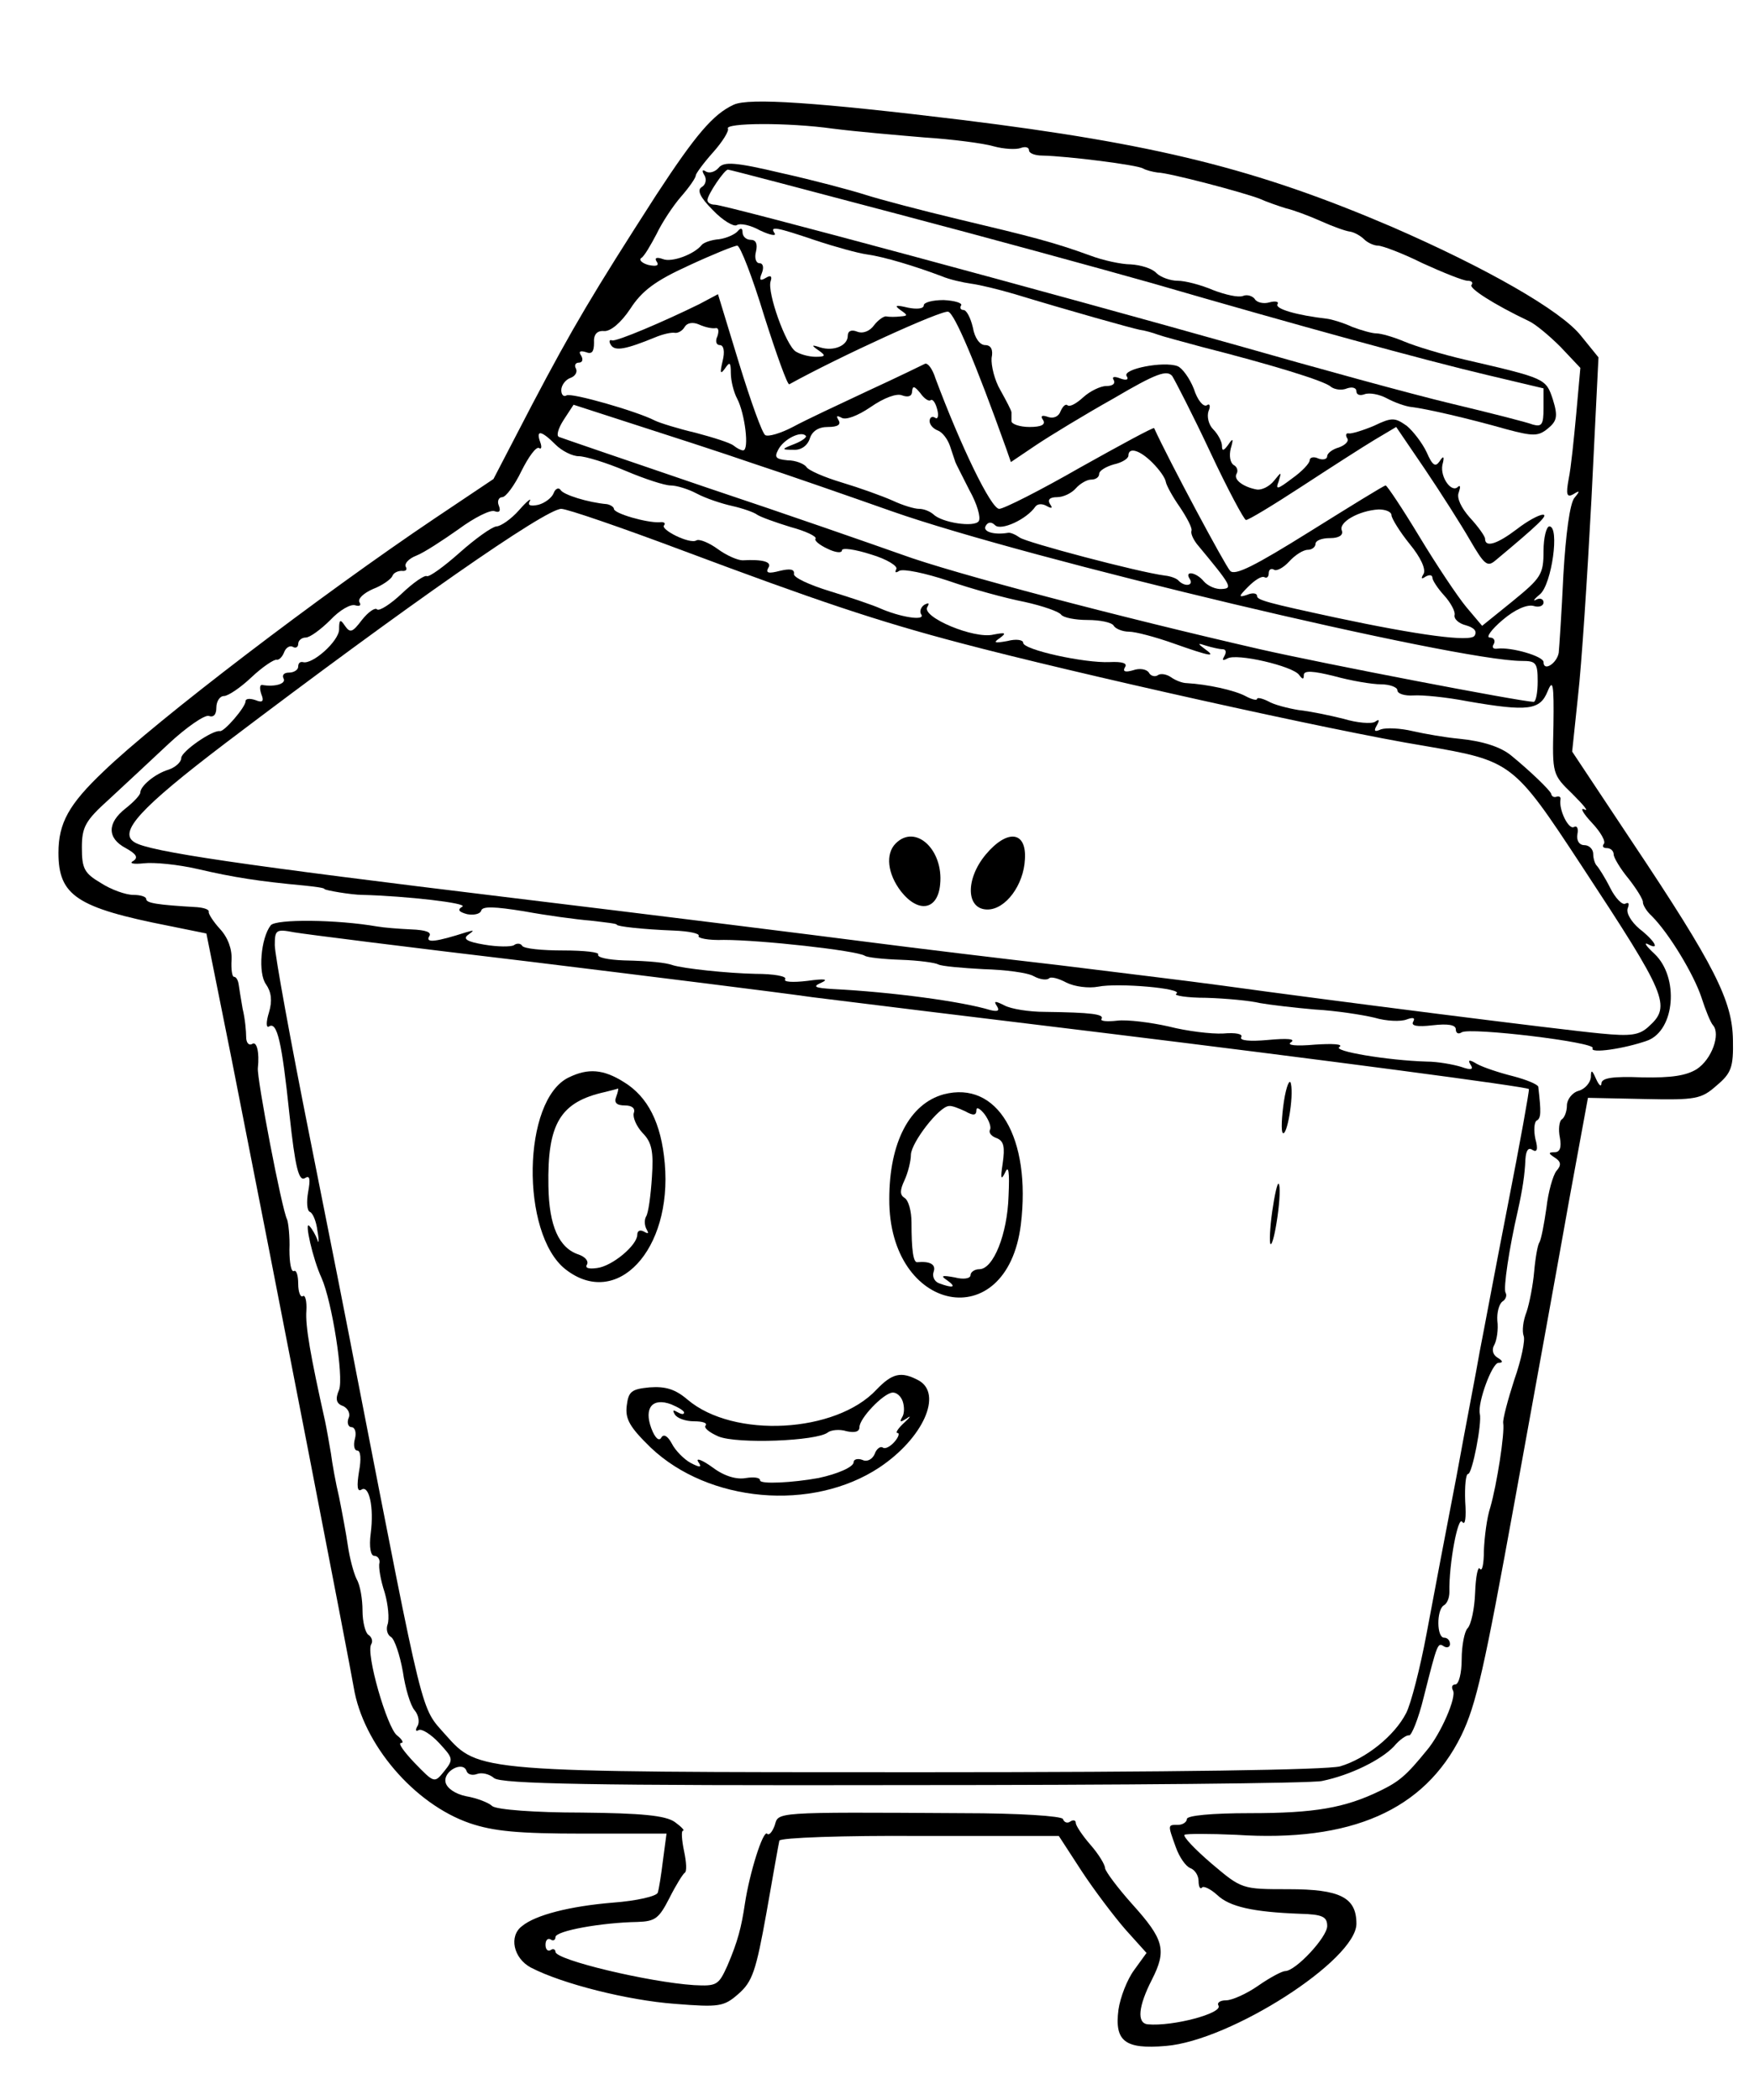 <?xml version="1.0" standalone="no"?>
<!DOCTYPE svg PUBLIC "-//W3C//DTD SVG 20010904//EN"
 "http://www.w3.org/TR/2001/REC-SVG-20010904/DTD/svg10.dtd">
<svg version="1.0" xmlns="http://www.w3.org/2000/svg"
 width="300pt" height="359pt" viewBox="0 0 300 359"
 preserveAspectRatio="xMidYMid meet">
<g transform="translate(0,359) scale(0.1,-0.1)"
fill="#000000" stroke="none">
<path d="M1255 3411 c-35 -16 -65 -51 -133 -155 -108 -168 -142 -225 -212
-358 l-66 -127 -100 -67 c-195 -131 -477 -346 -567 -433 -59 -56 -77 -88 -77
-139 0 -73 31 -94 189 -125 l64 -13 43 -214 c73 -369 202 -1033 209 -1075 16
-97 103 -199 198 -232 41 -14 83 -18 195 -18 l142 0 -6 -45 c-3 -25 -7 -50 -9
-56 -2 -6 -36 -14 -77 -17 -73 -6 -132 -21 -155 -40 -23 -17 -15 -55 15 -71
54 -28 166 -56 246 -62 76 -6 84 -5 109 17 24 21 30 39 48 139 11 63 21 119
22 123 1 5 110 9 241 8 l237 0 39 -60 c21 -32 55 -77 75 -100 l36 -40 -21 -29
c-12 -16 -24 -47 -27 -68 -7 -54 11 -68 81 -62 111 9 326 147 326 209 0 45
-28 59 -116 59 -80 0 -80 0 -132 44 -28 24 -49 46 -46 49 3 2 42 2 88 0 197
-13 322 42 385 169 26 53 40 117 92 403 34 187 76 418 93 514 l32 174 96 -2
c89 -2 98 0 124 23 25 21 29 31 28 78 -1 67 -31 127 -172 338 l-103 155 10 95
c6 52 16 204 23 337 l12 242 -30 37 c-34 43 -162 116 -323 186 -231 99 -404
142 -736 183 -247 30 -364 38 -390 26z m170 -41 c39 -5 109 -11 156 -15 47 -3
101 -10 118 -15 18 -5 39 -6 47 -3 8 3 14 1 14 -4 0 -5 10 -9 23 -9 44 -1 162
-16 172 -22 5 -3 17 -6 25 -7 18 0 147 -34 175 -45 11 -5 31 -12 44 -16 13 -3
40 -13 60 -22 20 -9 42 -17 50 -18 7 -1 18 -7 24 -13 6 -6 17 -11 24 -11 7 0
42 -13 76 -30 35 -16 70 -30 77 -30 7 0 10 -3 7 -7 -6 -5 37 -33 98 -62 11 -5
35 -25 54 -44 l34 -36 -7 -78 c-4 -43 -9 -93 -13 -112 -5 -27 -3 -32 8 -26 11
7 12 6 2 -6 -8 -9 -15 -63 -19 -131 -3 -64 -7 -124 -8 -134 -3 -18 -26 -33
-26 -16 0 10 -55 26 -79 23 -7 -1 -10 2 -6 8 3 6 0 11 -7 11 -7 0 3 14 22 30
21 18 42 27 53 24 9 -3 17 0 17 6 0 6 -6 8 -12 5 -7 -4 -5 0 6 9 20 17 34 116
16 116 -5 0 -10 -19 -10 -42 0 -40 -4 -46 -53 -86 l-52 -42 -27 32 c-15 18
-51 72 -80 120 -29 48 -55 87 -58 88 -3 0 -61 -36 -130 -79 -93 -58 -128 -76
-136 -67 -8 8 -105 189 -130 244 -1 2 -58 -29 -126 -67 -68 -39 -131 -71 -139
-71 -14 0 -66 108 -109 223 -5 16 -13 27 -18 25 -4 -2 -47 -23 -97 -46 -49
-23 -107 -50 -129 -62 -21 -11 -42 -17 -47 -14 -5 2 -25 58 -45 123 l-36 118
-32 -17 c-61 -30 -141 -64 -149 -62 -5 2 -6 -2 -2 -8 7 -11 26 -7 75 13 14 6
29 9 34 8 5 -1 13 3 17 10 4 7 14 9 25 4 11 -5 23 -7 28 -6 5 1 6 -5 3 -14 -4
-8 -2 -15 4 -15 7 0 9 -11 5 -27 -5 -21 -4 -24 4 -13 8 12 10 11 10 -8 0 -13
5 -33 11 -44 13 -25 21 -88 10 -88 -4 0 -11 4 -16 8 -6 5 -35 14 -65 22 -30 7
-62 17 -70 21 -31 16 -143 48 -151 43 -5 -3 -9 1 -9 9 0 8 7 18 16 21 8 3 12
10 9 16 -3 5 -1 10 5 10 6 0 8 5 4 12 -5 7 -2 9 8 6 10 -4 14 0 14 16 -1 14 5
21 17 20 11 -1 29 14 45 38 20 31 43 48 100 74 41 19 78 34 83 34 5 0 26 -54
46 -120 21 -66 40 -119 43 -117 85 47 262 128 272 124 11 -4 46 -86 99 -234
l8 -23 43 29 c24 16 83 52 133 80 73 43 91 49 100 38 5 -8 35 -66 65 -130 30
-64 58 -116 61 -116 3 -1 46 25 95 57 49 32 105 68 125 80 l37 22 49 -72 c27
-40 62 -95 77 -121 25 -43 30 -47 44 -35 72 60 91 78 81 78 -7 0 -27 -11 -45
-25 -33 -25 -54 -32 -54 -16 0 4 -12 21 -26 36 -15 17 -23 34 -19 43 3 9 3 13
-1 10 -11 -12 -31 16 -27 37 4 15 2 17 -5 6 -7 -10 -12 -7 -22 16 -7 15 -23
36 -34 45 -20 14 -25 15 -56 0 -19 -8 -39 -14 -43 -13 -5 1 -6 -3 -3 -8 4 -5
-3 -12 -14 -16 -11 -3 -20 -10 -20 -15 0 -5 -7 -7 -15 -4 -8 4 -15 2 -15 -3 0
-5 -13 -19 -30 -31 -25 -19 -29 -20 -23 -5 5 17 5 17 -8 1 -8 -10 -21 -16 -29
-15 -23 4 -41 17 -35 27 3 5 1 12 -5 15 -6 4 -8 16 -5 28 5 17 4 19 -4 7 -8
-11 -11 -12 -11 -2 0 7 -7 20 -15 28 -8 8 -11 22 -8 31 4 9 2 14 -3 10 -6 -3
-16 9 -22 28 -7 18 -20 36 -28 39 -24 9 -95 -5 -87 -17 4 -6 0 -8 -11 -4 -10
4 -15 3 -11 -3 3 -6 -2 -10 -13 -10 -10 0 -28 -9 -39 -19 -12 -11 -23 -17 -27
-14 -3 3 -8 -1 -12 -10 -3 -9 -12 -13 -21 -10 -11 4 -14 2 -9 -5 5 -8 -3 -12
-23 -12 -17 0 -31 5 -31 10 0 6 0 12 0 15 0 3 -9 20 -19 38 -10 17 -16 42 -15
55 3 14 -1 22 -11 22 -9 0 -18 12 -21 30 -4 17 -11 30 -16 30 -5 0 -7 4 -4 8
2 4 -11 8 -30 9 -19 0 -34 -4 -34 -9 0 -6 -12 -7 -27 -4 -21 5 -24 4 -13 -4
13 -9 13 -10 0 -11 -8 -1 -19 -1 -24 0 -4 1 -14 -6 -21 -15 -7 -10 -19 -15
-29 -11 -10 4 -16 1 -16 -7 0 -17 -24 -27 -47 -20 -15 5 -16 4 -3 -5 13 -9 12
-11 -5 -11 -11 0 -26 4 -34 9 -17 11 -49 101 -43 120 3 9 0 11 -8 6 -10 -6
-12 -4 -7 8 4 10 2 17 -4 17 -6 0 -9 9 -6 20 3 13 0 20 -9 20 -8 0 -14 6 -14
13 0 7 -3 8 -8 2 -4 -5 -18 -12 -32 -14 -14 -1 -27 -6 -30 -10 -13 -16 -51
-30 -66 -24 -11 4 -15 2 -11 -4 5 -7 0 -9 -14 -6 -11 3 -17 9 -12 12 5 3 16
22 26 41 9 19 28 48 42 64 14 16 25 32 25 36 0 3 13 21 30 40 16 18 27 36 25
40 -6 10 102 11 180 0z m167 -464 c3 2 8 -4 11 -16 3 -11 1 -18 -4 -14 -5 3
-9 0 -9 -6 0 -6 6 -13 14 -16 8 -3 17 -15 21 -27 4 -12 8 -24 9 -27 1 -3 12
-24 24 -48 13 -23 20 -47 16 -53 -7 -11 -63 -3 -78 12 -6 5 -16 9 -24 9 -8 0
-28 6 -45 14 -18 8 -57 22 -87 31 -30 9 -58 21 -61 27 -4 5 -18 11 -32 11 -20
2 -23 5 -16 18 9 18 39 33 47 24 3 -2 -6 -9 -19 -14 -23 -9 -23 -10 -2 -10 13
-1 24 7 28 19 4 13 15 20 31 20 17 0 23 4 18 12 -4 7 -3 8 5 4 7 -5 28 3 50
18 23 16 45 24 54 20 11 -4 17 -1 17 7 1 10 4 9 14 -3 7 -10 15 -15 18 -12z
m-302 -109 c58 -19 164 -56 235 -81 230 -81 966 -256 1078 -256 24 0 27 -3 27
-35 0 -19 -3 -35 -7 -35 -25 1 -358 65 -468 90 -240 55 -526 130 -613 162 -48
17 -197 69 -332 114 -135 46 -249 85 -254 87 -5 2 -1 15 8 29 l17 26 102 -33
c56 -18 149 -48 207 -68z m-340 33 c11 -11 29 -20 40 -20 11 0 47 -11 80 -25
33 -14 67 -25 77 -25 10 0 30 -6 45 -14 15 -8 42 -17 60 -21 18 -4 38 -11 43
-15 6 -4 31 -13 57 -21 26 -7 45 -16 43 -20 -3 -3 7 -11 20 -17 14 -7 25 -8
25 -3 0 5 22 2 50 -7 27 -8 46 -20 43 -25 -3 -6 -1 -7 5 -3 7 4 45 -4 84 -17
40 -14 99 -30 130 -36 32 -7 60 -17 63 -22 4 -5 24 -9 45 -9 21 0 42 -4 45
-10 3 -5 15 -10 26 -10 11 0 45 -9 76 -20 65 -23 74 -24 53 -9 -12 9 -12 10 3
5 10 -3 23 -6 28 -6 6 0 7 -5 3 -12 -4 -7 -3 -8 5 -4 15 10 113 -13 123 -28 6
-8 8 -8 8 0 0 8 16 7 52 -2 29 -8 65 -14 80 -14 15 0 28 -5 28 -10 0 -6 12
-10 28 -9 15 1 56 -3 92 -10 104 -18 124 -15 137 17 9 22 11 13 10 -58 -2 -84
-2 -84 33 -118 19 -19 28 -30 20 -26 -8 4 -3 -6 13 -23 15 -16 24 -32 20 -36
-3 -4 -1 -7 5 -7 7 0 12 -5 12 -11 0 -5 11 -24 26 -42 14 -18 25 -36 24 -40 0
-4 6 -15 15 -23 30 -30 72 -100 85 -139 7 -22 16 -44 20 -48 13 -15 -2 -58
-28 -75 -18 -11 -43 -15 -93 -14 -51 2 -69 -1 -70 -10 0 -7 -4 -4 -9 7 -7 16
-9 17 -9 3 -1 -9 -10 -20 -21 -23 -11 -3 -20 -15 -20 -25 0 -10 -4 -21 -9 -24
-4 -3 -6 -17 -3 -31 3 -17 0 -25 -9 -25 -11 0 -11 -2 0 -9 11 -7 12 -13 3 -23
-6 -8 -14 -36 -17 -63 -4 -28 -9 -54 -12 -59 -3 -4 -7 -27 -9 -50 -2 -23 -8
-54 -13 -69 -6 -15 -8 -33 -5 -41 3 -7 -4 -41 -16 -75 -11 -34 -20 -68 -19
-74 3 -17 -11 -106 -22 -144 -6 -18 -10 -51 -11 -74 0 -23 -3 -37 -7 -31 -3 5
-7 -13 -8 -41 -1 -28 -7 -55 -13 -61 -5 -5 -10 -29 -10 -53 0 -24 -5 -43 -11
-43 -5 0 -7 -4 -4 -10 7 -11 -21 -75 -45 -103 -35 -43 -47 -53 -80 -69 -60
-29 -111 -38 -222 -38 -65 0 -108 -4 -108 -10 0 -5 -7 -10 -15 -10 -18 0 -18
1 -4 -38 6 -17 17 -33 25 -36 8 -3 14 -13 14 -22 0 -10 3 -15 6 -11 3 3 15 -3
26 -13 21 -20 61 -29 141 -32 39 -1 47 -5 47 -21 0 -19 -54 -77 -72 -77 -5 0
-26 -11 -46 -25 -20 -14 -45 -25 -55 -25 -10 0 -16 -4 -13 -9 8 -13 -78 -36
-121 -32 -19 2 -16 31 7 76 26 51 21 69 -34 130 -25 28 -45 55 -46 61 0 6 -11
24 -25 40 -14 16 -25 33 -25 37 0 5 -4 6 -9 3 -5 -4 -11 -2 -13 4 -2 5 -73 10
-173 10 -326 2 -313 2 -320 -21 -4 -11 -10 -18 -13 -14 -7 6 -30 -67 -38 -120
-6 -40 -12 -64 -30 -106 -15 -33 -18 -35 -57 -33 -77 5 -237 43 -237 57 0 4
-4 6 -8 3 -5 -3 -9 1 -9 9 0 8 4 12 9 9 4 -3 8 -1 8 4 0 11 80 25 140 26 31 1
37 6 55 41 11 22 23 41 26 43 4 2 3 18 -1 37 -4 19 -5 35 -2 35 4 0 -3 7 -14
15 -16 11 -56 15 -160 16 -79 0 -144 5 -152 11 -6 6 -27 14 -45 17 -19 4 -33
14 -35 24 -4 19 30 37 36 19 2 -6 10 -8 18 -5 8 3 21 0 29 -7 12 -10 168 -13
699 -12 376 0 699 3 717 7 49 10 101 36 123 59 10 12 22 20 26 19 4 -1 16 28
25 65 24 95 24 94 35 87 5 -3 10 -1 10 4 0 6 -4 11 -10 11 -13 0 -13 47 -1 55
6 3 10 13 10 23 -1 49 15 132 22 120 5 -7 7 7 5 35 -1 26 1 47 5 47 7 0 24 87
20 103 -4 19 21 87 32 87 8 0 8 3 -2 9 -8 5 -10 14 -5 22 4 8 7 26 5 41 -1 14
3 29 9 33 5 3 8 10 5 15 -4 7 6 75 21 140 8 36 12 62 13 88 1 15 5 21 12 16 8
-5 10 1 5 19 -3 14 -2 28 2 31 8 4 8 14 3 58 -1 4 -20 12 -43 18 -24 6 -51 15
-62 21 -13 8 -16 7 -11 -1 6 -9 1 -10 -16 -4 -13 4 -40 9 -59 9 -67 2 -162 18
-149 25 7 5 -12 6 -42 4 -33 -3 -49 -1 -41 4 9 6 -7 7 -39 4 -32 -3 -50 -1
-46 5 3 5 -9 8 -31 6 -20 -1 -62 4 -93 12 -31 7 -71 12 -88 10 -17 -2 -30 -1
-27 3 5 8 -17 11 -97 12 -27 0 -58 5 -69 11 -16 8 -19 8 -13 -1 5 -8 2 -10
-11 -7 -49 15 -170 31 -269 36 -32 2 -36 4 -20 11 13 6 5 7 -24 3 -25 -3 -42
-2 -38 3 3 5 -20 9 -51 9 -48 1 -123 9 -142 15 -11 4 -37 7 -83 8 -27 1 -46 5
-44 10 3 4 -24 7 -60 7 -36 0 -67 3 -70 8 -2 4 -9 5 -14 1 -5 -3 -28 -3 -51 1
-30 5 -37 10 -27 17 11 8 10 8 -4 4 -50 -16 -70 -19 -63 -7 5 7 -5 11 -31 12
-21 1 -47 3 -58 5 -69 12 -173 13 -182 2 -17 -22 -22 -82 -8 -101 9 -13 11
-28 5 -48 -5 -16 -5 -27 0 -24 14 9 22 -26 35 -150 10 -92 16 -116 27 -109 8
5 9 -2 5 -24 -3 -17 -2 -32 3 -34 5 -2 11 -16 13 -33 3 -16 2 -23 0 -15 -3 8
-9 19 -14 24 -9 10 6 -57 21 -89 18 -41 38 -169 30 -191 -7 -16 -5 -24 7 -28
8 -4 13 -13 9 -21 -3 -8 0 -15 5 -15 6 0 9 -9 6 -20 -3 -11 -1 -20 4 -20 6 0
7 -15 3 -36 -4 -25 -3 -35 4 -31 13 9 22 -29 16 -75 -3 -23 0 -38 6 -38 6 0
10 -6 9 -12 -2 -7 2 -30 9 -51 6 -21 8 -45 5 -54 -3 -8 -1 -18 6 -22 6 -4 15
-31 20 -59 4 -28 13 -58 20 -66 7 -8 9 -21 5 -27 -4 -7 -3 -10 2 -7 5 3 21 -7
35 -22 24 -26 25 -28 9 -48 -17 -21 -17 -21 -51 14 -18 19 -29 34 -23 34 5 0
2 6 -7 13 -17 13 -54 141 -44 156 3 5 1 12 -5 16 -5 3 -10 22 -10 41 0 20 -4
44 -10 54 -5 10 -12 36 -15 57 -3 21 -10 58 -15 83 -6 25 -12 59 -14 75 -3 17
-7 41 -10 55 -25 112 -34 163 -32 189 1 16 -2 28 -6 25 -4 -3 -8 7 -8 21 0 14
-3 24 -7 22 -5 -3 -8 14 -8 36 1 23 -2 47 -4 52 -9 17 -52 242 -50 259 3 27
-2 47 -10 41 -6 -3 -10 3 -10 12 0 10 -2 32 -6 48 -3 17 -6 36 -7 43 -1 6 -4
12 -8 12 -3 0 -5 13 -4 29 1 18 -6 38 -20 53 -11 12 -20 26 -19 29 1 4 -8 7
-20 8 -69 4 -87 7 -87 14 0 4 -10 7 -22 7 -13 0 -38 9 -55 20 -29 17 -33 25
-33 61 0 35 6 46 46 82 25 23 71 66 102 95 31 29 62 50 69 48 8 -3 13 2 13 14
0 11 6 20 13 20 7 0 28 14 47 32 19 18 39 31 43 30 4 -1 10 5 13 13 3 8 10 12
15 9 5 -3 9 0 9 5 0 6 6 11 13 11 7 0 26 14 42 30 16 17 35 28 43 25 7 -2 10
0 7 5 -4 6 7 16 23 23 16 6 31 17 33 22 2 6 10 9 16 9 7 -1 10 2 7 7 -3 5 5
14 18 19 13 5 45 26 72 45 27 20 55 34 62 31 8 -3 11 0 7 10 -3 7 0 14 6 14 6
0 21 20 33 45 12 24 25 42 30 39 4 -3 5 2 2 10 -8 22 2 20 26 -4z m1021 -31
c12 -12 22 -26 23 -33 1 -6 12 -26 24 -43 12 -18 21 -35 20 -40 -2 -5 3 -15 9
-23 59 -71 62 -76 43 -77 -10 -1 -24 5 -31 13 -13 16 -34 19 -24 4 7 -11 -8
-14 -19 -3 -3 4 -14 8 -24 9 -46 6 -238 57 -248 65 -7 5 -16 9 -20 8 -24 -4
-44 2 -38 12 4 7 10 7 16 1 10 -10 54 10 69 32 4 5 12 5 19 1 9 -5 11 -4 6 3
-5 8 0 12 12 12 11 0 25 7 32 15 7 8 19 15 26 15 8 0 14 4 14 10 0 5 11 12 25
16 14 3 25 10 25 15 0 15 19 10 41 -12z m409 -90 c0 -5 14 -28 31 -49 19 -23
28 -43 24 -51 -5 -8 -4 -10 3 -5 7 4 12 3 12 -2 0 -4 9 -18 20 -30 11 -12 19
-27 18 -33 -2 -7 7 -15 19 -18 14 -4 20 -10 15 -18 -7 -11 -96 1 -237 31 -116
25 -135 30 -135 37 0 5 -8 6 -17 2 -15 -5 -15 -3 2 14 11 11 23 19 28 16 4 -2
7 1 7 7 0 6 4 9 9 6 4 -3 16 3 26 14 10 11 24 20 32 20 7 0 13 5 13 10 0 6 11
10 25 10 15 0 23 5 20 13 -6 14 29 34 63 36 12 0 22 -4 22 -10z m-1475 -763
c204 -25 422 -52 485 -61 63 -8 284 -35 490 -60 384 -47 732 -93 735 -97 1 -2
-15 -91 -36 -198 -21 -107 -42 -220 -48 -250 -5 -30 -24 -127 -40 -215 -17
-88 -40 -209 -51 -268 -11 -59 -27 -121 -35 -136 -20 -39 -69 -78 -113 -91
-24 -6 -280 -10 -718 -10 -759 0 -755 0 -812 64 -43 49 -35 16 -152 616 -11
58 -47 240 -80 405 -33 165 -60 313 -60 329 0 26 2 28 33 22 17 -3 199 -26
402 -50z"/>
<path d="M1229 3303 c-6 -7 -16 -10 -22 -6 -6 4 -7 1 -2 -7 4 -7 2 -16 -5 -20
-8 -5 -3 -17 19 -39 17 -18 36 -29 41 -26 6 4 24 0 40 -9 17 -8 28 -10 25 -5
-9 13 2 11 70 -12 33 -11 73 -22 88 -24 29 -4 82 -20 127 -37 14 -6 37 -11 51
-13 15 -2 48 -10 75 -18 92 -28 199 -58 214 -61 8 -1 22 -5 30 -8 8 -3 42 -12
75 -21 118 -30 210 -58 221 -68 6 -5 19 -7 28 -3 9 3 16 1 16 -5 0 -6 6 -8 14
-5 8 3 25 0 38 -7 13 -7 32 -14 43 -15 25 -3 95 -19 162 -38 45 -12 54 -12 70
1 16 13 18 21 9 50 -12 36 -12 36 -150 68 -39 9 -85 23 -104 31 -19 8 -40 14
-48 14 -7 0 -25 5 -41 11 -15 7 -35 13 -43 14 -52 6 -90 17 -85 25 3 4 -3 6
-14 3 -10 -3 -22 0 -25 6 -4 5 -13 8 -20 5 -8 -3 -30 2 -51 10 -21 9 -48 16
-61 16 -12 0 -29 6 -36 13 -7 8 -27 14 -44 15 -16 0 -48 7 -69 15 -63 23 -103
33 -225 62 -63 15 -135 34 -160 42 -25 8 -89 25 -143 37 -80 19 -99 20 -108 9z
m303 -78 c156 -41 353 -95 438 -119 248 -72 467 -132 573 -157 l97 -23 0 -34
c0 -28 -3 -32 -18 -28 -10 4 -73 20 -140 36 -67 16 -231 61 -364 99 -308 87
-879 241 -895 241 -7 0 -13 3 -13 8 0 9 29 52 35 52 3 0 132 -34 287 -75z"/>
<path d="M947 2747 c-3 -8 -15 -17 -26 -20 -14 -3 -19 -1 -15 6 4 7 -5 0 -18
-15 -14 -16 -32 -28 -39 -28 -8 -1 -36 -21 -63 -45 -27 -24 -52 -42 -56 -40
-4 2 -23 -11 -43 -30 -19 -18 -38 -30 -42 -27 -3 4 -15 -4 -26 -18 -16 -21
-20 -23 -29 -10 -8 12 -10 11 -10 -6 0 -20 -46 -61 -62 -56 -5 1 -8 -2 -8 -8
0 -5 -7 -10 -16 -10 -8 0 -12 -4 -9 -10 5 -9 -15 -15 -37 -11 -4 0 -4 -7 -1
-16 5 -12 2 -15 -10 -10 -9 3 -17 3 -17 -2 0 -10 -37 -53 -44 -51 -13 2 -66
-35 -66 -46 0 -7 -10 -16 -22 -20 -23 -7 -48 -28 -48 -39 0 -4 -11 -16 -25
-27 -32 -25 -32 -51 0 -68 18 -10 22 -16 13 -22 -8 -4 0 -6 18 -4 17 2 59 -2
93 -10 60 -14 105 -21 181 -28 19 -2 35 -4 35 -6 0 -2 46 -10 65 -10 75 -2
180 -14 171 -20 -9 -5 -7 -9 8 -13 11 -2 22 0 24 6 2 8 23 7 73 -1 38 -7 89
-14 114 -16 25 -3 45 -5 45 -7 0 -3 45 -8 97 -10 26 -1 45 -5 43 -9 -3 -4 17
-8 43 -7 63 0 226 -18 241 -27 4 -3 32 -6 62 -7 30 -1 59 -5 64 -8 6 -3 40 -6
77 -8 37 -1 76 -6 86 -12 11 -6 22 -7 26 -4 3 4 17 0 30 -7 14 -7 38 -10 54
-7 34 7 148 -3 134 -12 -6 -3 18 -7 51 -7 34 -1 76 -5 92 -9 17 -3 59 -8 94
-11 36 -2 81 -9 102 -14 20 -6 45 -7 55 -3 11 4 15 3 11 -4 -4 -7 7 -9 33 -6
26 3 40 1 40 -7 0 -6 4 -9 10 -5 14 9 230 -17 224 -27 -6 -10 55 -1 94 13 47
18 54 108 12 148 -14 13 -19 20 -12 17 22 -12 13 5 -14 26 -14 12 -23 27 -20
35 3 8 2 11 -4 8 -5 -3 -17 9 -26 27 -9 18 -20 35 -23 38 -3 3 -6 12 -6 20 0
8 -7 15 -15 15 -9 0 -14 8 -12 19 2 10 -1 15 -6 12 -9 -5 -26 29 -23 47 1 4
-2 6 -6 5 -5 -2 -9 0 -10 5 -2 6 -35 38 -68 65 -18 15 -49 25 -90 29 -22 2
-57 8 -79 13 -21 5 -45 6 -54 3 -11 -5 -13 -3 -7 7 5 9 4 11 -3 6 -6 -4 -31
-2 -54 5 -24 6 -58 13 -77 15 -18 3 -42 9 -52 15 -10 5 -19 7 -19 4 0 -3 -9
-1 -20 5 -19 10 -65 20 -100 22 -8 0 -20 5 -27 10 -7 5 -17 7 -22 4 -5 -4 -13
-2 -16 4 -4 6 -16 8 -27 4 -14 -4 -18 -2 -14 5 5 7 -4 10 -26 9 -43 -2 -148
21 -148 33 0 5 -12 7 -27 3 -22 -4 -25 -3 -13 5 12 9 10 10 -11 6 -33 -8 -123
30 -113 47 4 7 3 8 -5 4 -6 -4 -9 -12 -5 -17 6 -11 -37 -4 -71 11 -11 5 -49
18 -85 29 -36 11 -64 24 -62 30 1 8 -7 9 -24 5 -19 -5 -25 -4 -20 5 7 10 -8
15 -44 13 -8 0 -27 8 -42 19 -15 11 -32 18 -37 15 -11 -7 -63 19 -55 26 3 4
-1 6 -8 5 -22 -1 -78 15 -78 23 0 3 -6 7 -12 8 -33 3 -74 16 -79 24 -3 5 -9 3
-12 -5z m220 -98 c227 -85 333 -121 478 -159 189 -50 636 -150 790 -175 151
-26 153 -27 270 -205 146 -222 154 -240 115 -275 -16 -15 -31 -17 -82 -12 -65
6 -460 56 -648 82 -58 8 -184 23 -280 35 -96 11 -245 29 -330 40 -85 11 -357
45 -605 75 -462 56 -620 79 -645 95 -28 17 9 58 155 169 314 238 548 401 575
401 10 0 103 -32 207 -71z"/>
<path d="M1532 2148 c-18 -18 -14 -52 9 -82 30 -38 63 -32 67 12 6 59 -42 104
-76 70z"/>
<path d="M1686 2129 c-35 -42 -34 -94 3 -94 31 0 62 42 64 86 3 48 -30 52 -67
8z"/>
<path d="M973 1748 c-80 -38 -83 -267 -6 -328 88 -69 183 33 170 181 -6 69
-29 114 -70 139 -35 22 -61 24 -94 8z m81 -33 c-4 -10 0 -15 15 -15 12 0 18
-5 15 -13 -2 -7 4 -22 15 -34 16 -16 19 -32 16 -76 -2 -31 -6 -61 -10 -67 -3
-5 -3 -15 1 -22 4 -7 3 -8 -4 -4 -7 4 -12 2 -12 -5 0 -18 -43 -54 -69 -57 -14
-2 -21 0 -17 6 3 6 -3 13 -14 17 -34 11 -51 49 -52 117 -2 107 20 144 97 161
11 3 21 5 22 6 1 0 0 -6 -3 -14z"/>
<path d="M2196 1707 c-4 -27 -5 -51 -2 -54 7 -7 19 61 14 84 -2 10 -8 -4 -12
-30z"/>
<path d="M1614 1719 c-58 -16 -93 -82 -93 -179 -1 -195 201 -235 225 -44 18
149 -40 247 -132 223z m37 -29 c14 -8 19 -7 19 2 0 6 6 3 14 -7 8 -11 12 -23
9 -27 -2 -5 3 -11 12 -14 12 -5 14 -15 10 -43 -4 -26 -3 -30 4 -16 6 14 8 2 6
-40 -2 -65 -26 -125 -50 -125 -8 0 -15 -5 -15 -10 0 -6 -12 -8 -27 -4 -22 4
-25 3 -13 -5 17 -12 10 -14 -14 -5 -8 3 -12 12 -9 20 4 12 -6 18 -28 16 -7 -1
-10 21 -10 68 0 19 -5 38 -12 42 -8 5 -8 13 0 30 6 13 11 33 11 44 1 21 48 82
65 83 5 1 17 -4 28 -9z"/>
<path d="M2176 1519 c-4 -28 -5 -53 -3 -56 3 -2 8 19 12 47 4 28 5 53 2 56 -2
3 -7 -19 -11 -47z"/>
<path d="M1499 1214 c-69 -74 -244 -84 -323 -17 -21 18 -38 23 -65 21 -31 -3
-36 -7 -39 -31 -3 -23 5 -37 41 -72 99 -94 276 -110 391 -34 75 50 109 126 67
149 -30 16 -45 12 -72 -16z m45 -20 c3 -9 3 -21 -1 -27 -5 -9 -3 -9 8 -2 8 6
6 2 -4 -7 -11 -10 -16 -18 -12 -18 4 0 2 -7 -5 -15 -7 -8 -16 -13 -20 -10 -4
3 -11 -2 -14 -11 -4 -9 -13 -14 -21 -10 -8 3 -15 1 -15 -4 0 -8 -27 -20 -60
-27 -44 -8 -100 -11 -100 -4 0 5 -11 6 -24 4 -16 -3 -37 3 -57 18 -18 13 -29
17 -25 10 7 -10 4 -11 -13 -2 -11 6 -26 21 -32 33 -7 13 -14 17 -18 10 -4 -7
-11 0 -17 16 -13 35 2 53 34 41 12 -5 22 -11 22 -14 0 -4 -5 -3 -12 1 -7 4 -8
3 -4 -4 4 -7 19 -12 33 -12 15 0 23 -3 20 -7 -4 -4 6 -12 22 -19 32 -13 168
-8 187 7 5 4 20 6 32 2 14 -3 22 -1 22 7 0 15 40 57 56 59 7 1 15 -6 18 -15z"/>
</g>
</svg>
